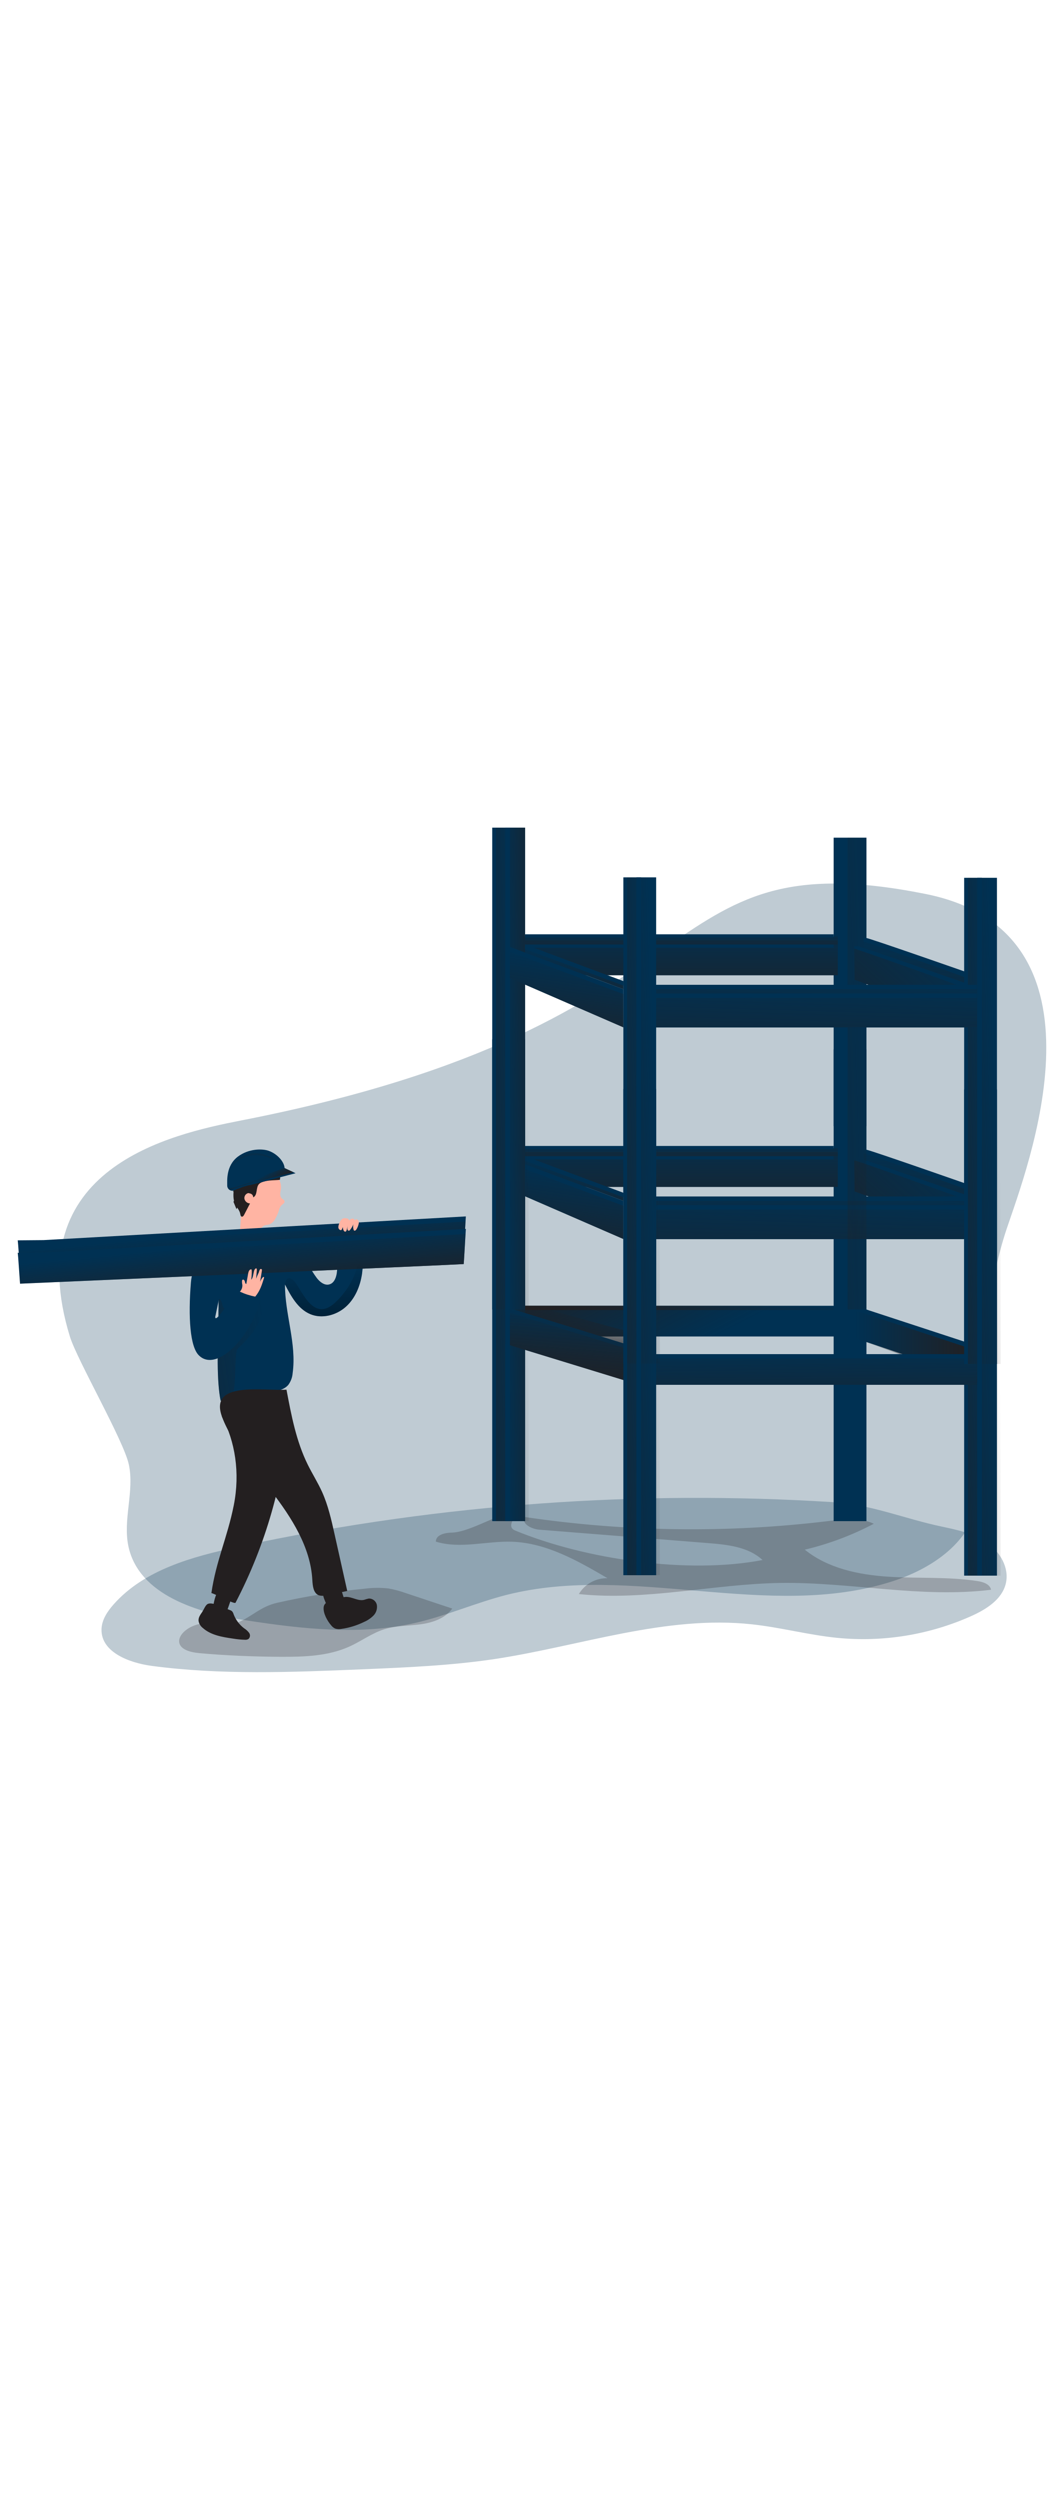 <svg id="Layer_1" xmlns="http://www.w3.org/2000/svg" xmlns:xlink="http://www.w3.org/1999/xlink" viewBox="0 0 500 500" data-imageid="construction-site-59" imageName="Construction Site" class="illustrations_image" style="width: 213px;"><defs><style>.cls-1_construction-site-59{fill:url(#linear-gradient);}.cls-1_construction-site-59,.cls-2_construction-site-59,.cls-3_construction-site-59,.cls-4_construction-site-59,.cls-5_construction-site-59,.cls-6_construction-site-59,.cls-7_construction-site-59,.cls-8_construction-site-59,.cls-9_construction-site-59,.cls-10_construction-site-59,.cls-11_construction-site-59,.cls-12_construction-site-59,.cls-13_construction-site-59,.cls-14_construction-site-59,.cls-15_construction-site-59,.cls-16_construction-site-59,.cls-17_construction-site-59,.cls-18_construction-site-59,.cls-19_construction-site-59,.cls-20_construction-site-59,.cls-21_construction-site-59,.cls-22_construction-site-59,.cls-23_construction-site-59,.cls-24_construction-site-59,.cls-25_construction-site-59,.cls-26_construction-site-59,.cls-27_construction-site-59,.cls-28_construction-site-59,.cls-29_construction-site-59,.cls-30_construction-site-59,.cls-31_construction-site-59,.cls-32_construction-site-59,.cls-33_construction-site-59,.cls-34_construction-site-59,.cls-35_construction-site-59,.cls-36_construction-site-59,.cls-37_construction-site-59,.cls-38_construction-site-59,.cls-39_construction-site-59,.cls-40_construction-site-59,.cls-41_construction-site-59,.cls-42_construction-site-59,.cls-43_construction-site-59,.cls-44_construction-site-59,.cls-45_construction-site-59{stroke-width:0px;}.cls-2_construction-site-59{fill:url(#linear-gradient-38-construction-site-59);}.cls-3_construction-site-59{fill:url(#linear-gradient-33-construction-site-59);}.cls-4_construction-site-59{fill:url(#linear-gradient-29-construction-site-59);}.cls-5_construction-site-59{fill:url(#linear-gradient-32-construction-site-59);}.cls-6_construction-site-59{fill:url(#linear-gradient-30-construction-site-59);}.cls-7_construction-site-59{fill:url(#linear-gradient-31-construction-site-59);}.cls-8_construction-site-59{fill:url(#linear-gradient-36-construction-site-59);}.cls-9_construction-site-59{fill:url(#linear-gradient-39-construction-site-59);}.cls-10_construction-site-59{fill:url(#linear-gradient-34-construction-site-59);}.cls-11_construction-site-59{fill:url(#linear-gradient-37-construction-site-59);}.cls-12_construction-site-59{fill:url(#linear-gradient-35-construction-site-59);}.cls-13_construction-site-59{fill:url(#linear-gradient-28-construction-site-59);}.cls-14_construction-site-59{fill:url(#linear-gradient-25-construction-site-59);}.cls-15_construction-site-59{fill:url(#linear-gradient-11-construction-site-59);}.cls-16_construction-site-59{fill:url(#linear-gradient-12-construction-site-59);}.cls-17_construction-site-59{fill:url(#linear-gradient-13-construction-site-59);}.cls-18_construction-site-59{fill:url(#linear-gradient-10-construction-site-59);}.cls-19_construction-site-59{fill:url(#linear-gradient-17-construction-site-59);}.cls-20_construction-site-59{fill:url(#linear-gradient-16-construction-site-59);}.cls-21_construction-site-59{fill:url(#linear-gradient-19-construction-site-59);}.cls-22_construction-site-59{fill:url(#linear-gradient-15-construction-site-59);}.cls-23_construction-site-59{fill:url(#linear-gradient-23-construction-site-59);}.cls-24_construction-site-59{fill:url(#linear-gradient-21-construction-site-59);}.cls-25_construction-site-59{fill:url(#linear-gradient-18-construction-site-59);}.cls-26_construction-site-59{fill:url(#linear-gradient-14-construction-site-59);}.cls-27_construction-site-59{fill:url(#linear-gradient-22-construction-site-59);}.cls-28_construction-site-59{fill:url(#linear-gradient-20-construction-site-59);}.cls-29_construction-site-59{fill:url(#linear-gradient-27-construction-site-59);}.cls-30_construction-site-59{fill:url(#linear-gradient-24-construction-site-59);}.cls-31_construction-site-59{fill:url(#linear-gradient-26-construction-site-59);}.cls-32_construction-site-59{fill:url(#linear-gradient-40-construction-site-59);}.cls-33_construction-site-59{fill:url(#linear-gradient-41-construction-site-59);}.cls-46_construction-site-59{opacity:.24;}.cls-34_construction-site-59{fill:url(#linear-gradient-4-construction-site-59);}.cls-35_construction-site-59{fill:url(#linear-gradient-2-construction-site-59);}.cls-36_construction-site-59{fill:url(#linear-gradient-3-construction-site-59);}.cls-37_construction-site-59{fill:url(#linear-gradient-8-construction-site-59);}.cls-38_construction-site-59{fill:url(#linear-gradient-9-construction-site-59);}.cls-39_construction-site-59{fill:url(#linear-gradient-7-construction-site-59);}.cls-40_construction-site-59{fill:url(#linear-gradient-5-construction-site-59);}.cls-41_construction-site-59{fill:url(#linear-gradient-6-construction-site-59);}.cls-42_construction-site-59{fill:#231f20;}.cls-43_construction-site-59{fill:#ffb4a3;}.cls-44_construction-site-59,.cls-45_construction-site-59{fill:#68e1fd;}.cls-45_construction-site-59{isolation:isolate;opacity:.25;}</style><linearGradient id="linear-gradient-construction-site-59" x1="-3398.95" y1="-6314.66" x2="-3522.29" y2="-6310.54" gradientTransform="translate(3823.04 6580.54)" gradientUnits="userSpaceOnUse"><stop offset="0" stop-color="#231f20" stop-opacity="0"/><stop offset="1" stop-color="#231f20"/></linearGradient><linearGradient id="linear-gradient-2-construction-site-59" x1="-3386.88" y1="-6316.06" x2="-3391.6" y2="-6232.3" gradientTransform="translate(3823.04 6514.83)" xlink:href="#linear-gradient-construction-site-59"/><linearGradient id="linear-gradient-3-construction-site-59" x1="-3370.66" y1="-6313.83" x2="-3444.51" y2="-6230.39" gradientTransform="translate(3823.04 6514.83)" xlink:href="#linear-gradient-construction-site-59"/><linearGradient id="linear-gradient-4-construction-site-59" x1="-3353.93" y1="-6291.98" x2="-3395.28" y2="-6290.46" xlink:href="#linear-gradient-construction-site-59"/><linearGradient id="linear-gradient-5-construction-site-59" x1="-3421.21" y1="-6285.21" x2="-3363.95" y2="-6285.21" xlink:href="#linear-gradient-construction-site-59"/><linearGradient id="linear-gradient-6-construction-site-59" x1="-3575.73" y1="-6316.55" x2="-3616.94" y2="-6315.03" xlink:href="#linear-gradient-construction-site-59"/><linearGradient id="linear-gradient-7-construction-site-59" x1="-3498.83" y1="-6283.49" x2="-3533.6" y2="-6351.38" xlink:href="#linear-gradient-construction-site-59"/><linearGradient id="linear-gradient-8-construction-site-59" x1="-3503.35" y1="-6310.08" x2="-3504.43" y2="-6296.54" xlink:href="#linear-gradient-construction-site-59"/><linearGradient id="linear-gradient-9-construction-site-59" x1="-3505.79" y1="-6387.99" x2="-3505.79" y2="-6342.44" xlink:href="#linear-gradient-construction-site-59"/><linearGradient id="linear-gradient-10-construction-site-59" x1="-3505.79" y1="-6387.54" x2="-3505.79" y2="-6335.66" xlink:href="#linear-gradient-construction-site-59"/><linearGradient id="linear-gradient-11-construction-site-59" x1="-3552.14" y1="-6370.47" x2="-3556.81" y2="-6342.66" xlink:href="#linear-gradient-construction-site-59"/><linearGradient id="linear-gradient-12-construction-site-59" x1="-3587.12" y1="-6316.24" x2="-3562.36" y2="-6316.52" xlink:href="#linear-gradient-construction-site-59"/><linearGradient id="linear-gradient-13-construction-site-59" x1="-3440.57" y1="-6287.56" x2="-3439.95" y2="-6232.67" xlink:href="#linear-gradient-construction-site-59"/><linearGradient id="linear-gradient-14-construction-site-59" x1="-3550.15" y1="-6304.74" x2="-3554.71" y2="-6248.01" xlink:href="#linear-gradient-construction-site-59"/><linearGradient id="linear-gradient-15-construction-site-59" x1="-3550.26" y1="-6302.43" x2="-3554.52" y2="-6249.31" xlink:href="#linear-gradient-construction-site-59"/><linearGradient id="linear-gradient-16-construction-site-59" x1="-3439.94" y1="-6364.65" x2="-3441.85" y2="-6296.73" xlink:href="#linear-gradient-construction-site-59"/><linearGradient id="linear-gradient-17-construction-site-59" x1="-3439.88" y1="-6361.63" x2="-3442.02" y2="-6285.63" xlink:href="#linear-gradient-construction-site-59"/><linearGradient id="linear-gradient-18-construction-site-59" x1="-3557.12" y1="-6304.32" x2="-3559.05" y2="-6280.24" xlink:href="#linear-gradient-construction-site-59"/><linearGradient id="linear-gradient-19-construction-site-59" x1="-3514.09" y1="-6292.19" x2="-3555.44" y2="-6290.67" xlink:href="#linear-gradient-construction-site-59"/><linearGradient id="linear-gradient-20-construction-site-59" x1="-3554.57" y1="-6368.94" x2="-3561.77" y2="-6317.8" xlink:href="#linear-gradient-construction-site-59"/><linearGradient id="linear-gradient-21-construction-site-59" x1="-3398.95" y1="-6414.04" x2="-3522.29" y2="-6409.93" xlink:href="#linear-gradient-construction-site-59"/><linearGradient id="linear-gradient-22-construction-site-59" x1="-3386.88" y1="-6415.45" x2="-3391.6" y2="-6331.69" gradientTransform="translate(3823.04 6514.83)" xlink:href="#linear-gradient-construction-site-59"/><linearGradient id="linear-gradient-23-construction-site-59" x1="-3370.64" y1="-6413.21" x2="-3444.5" y2="-6329.76" gradientTransform="translate(3823.04 6514.83)" xlink:href="#linear-gradient-construction-site-59"/><linearGradient id="linear-gradient-24-construction-site-59" x1="-3353.93" y1="-6391.36" x2="-3395.28" y2="-6389.84" xlink:href="#linear-gradient-construction-site-59"/><linearGradient id="linear-gradient-25-construction-site-59" x1="-3575.73" y1="-6415.93" x2="-3616.94" y2="-6414.41" xlink:href="#linear-gradient-construction-site-59"/><linearGradient id="linear-gradient-26-construction-site-59" x1="-3505.79" y1="-6487.37" x2="-3505.79" y2="-6441.83" xlink:href="#linear-gradient-construction-site-59"/><linearGradient id="linear-gradient-27-construction-site-59" x1="-3505.79" y1="-6486.92" x2="-3505.79" y2="-6435.05" xlink:href="#linear-gradient-construction-site-59"/><linearGradient id="linear-gradient-28-construction-site-59" x1="-3552.14" y1="-6469.85" x2="-3556.81" y2="-6442.04" xlink:href="#linear-gradient-construction-site-59"/><linearGradient id="linear-gradient-29-construction-site-59" x1="-3587.12" y1="-6415.62" x2="-3562.36" y2="-6415.9" xlink:href="#linear-gradient-construction-site-59"/><linearGradient id="linear-gradient-30-construction-site-59" x1="-3439.94" y1="-6464.04" x2="-3441.85" y2="-6396.11" xlink:href="#linear-gradient-construction-site-59"/><linearGradient id="linear-gradient-31-construction-site-59" x1="-3439.88" y1="-6461.02" x2="-3442.02" y2="-6385.02" xlink:href="#linear-gradient-construction-site-59"/><linearGradient id="linear-gradient-32-construction-site-59" x1="-3514.09" y1="-6391.57" x2="-3555.44" y2="-6390.05" xlink:href="#linear-gradient-construction-site-59"/><linearGradient id="linear-gradient-33-construction-site-59" x1="-3554.57" y1="-6468.33" x2="-3561.77" y2="-6417.18" xlink:href="#linear-gradient-construction-site-59"/><linearGradient id="linear-gradient-34-construction-site-59" x1="-3697.24" y1="-6367.09" x2="-3693.75" y2="-6361.58" xlink:href="#linear-gradient-construction-site-59"/><linearGradient id="linear-gradient-35-construction-site-59" x1="-3704.77" y1="-6316.4" x2="-3704.07" y2="-6273.03" gradientTransform="translate(3823.04 6514.83)" xlink:href="#linear-gradient-construction-site-59"/><linearGradient id="linear-gradient-36-construction-site-59" x1="-3709.11" y1="-6301.13" x2="-3708.71" y2="-6276.65" gradientTransform="translate(3823.04 6514.83)" xlink:href="#linear-gradient-construction-site-59"/><linearGradient id="linear-gradient-37-construction-site-59" x1="-3697.13" y1="-6221.71" x2="-3784.84" y2="-6208.64" gradientTransform="translate(3823.04 6514.83)" xlink:href="#linear-gradient-construction-site-59"/><linearGradient id="linear-gradient-38-construction-site-59" x1="-3706.94" y1="-6264.92" x2="-3696.7" y2="-6218.32" gradientTransform="translate(3823.04 6514.83)" xlink:href="#linear-gradient-construction-site-59"/><linearGradient id="linear-gradient-39-construction-site-59" x1="-3709.71" y1="-6274.39" x2="-3706.83" y2="-6244.62" gradientTransform="translate(3823.04 6514.83)" xlink:href="#linear-gradient-construction-site-59"/><linearGradient id="linear-gradient-40-construction-site-59" x1="-3709.71" y1="-6268.55" x2="-3706.82" y2="-6238.79" gradientTransform="translate(3823.04 6514.83)" xlink:href="#linear-gradient-construction-site-59"/><linearGradient id="linear-gradient-41-construction-site-59" x1="-3670.97" y1="-6258.1" x2="-3667.26" y2="-6183.06" gradientTransform="translate(3823.04 6514.83)" gradientUnits="userSpaceOnUse"><stop offset="0" stop-color="#000" stop-opacity="0"/><stop offset=".49" stop-color="#000" stop-opacity=".49"/><stop offset=".97" stop-color="#000"/></linearGradient></defs><path id="background_construction-site-59" class="cls-45_construction-site-59 targetColor" d="M113.34,189.22c-33.24,6.49-104.82,22.34-80.51,101.43,3.39,11.05,25.28,48.81,27.71,60.11,2.7,12.62-2.91,25.93-.17,38.55,4.94,22.68,32.38,31.11,55.33,34.63,26.54,4.07,53.9,7.14,80.02,1.06,14.41-3.35,28.06-9.39,42.4-13.04,58.85-14.83,122.93,12.12,180.76-6.2,17.12-5.41,34.23-16.2,39.63-33.33,3.48-11.15,1.5-23.19,1.44-34.89-.17-29.72,3.68-69.24,13.11-97.42s52.88-139.1-38.25-157.27c-132.4-26.4-90.54,61.29-321.46,106.37h-.01Z" style="fill: rgb(0, 49, 83);"/><path id="floor_construction-site-59" class="cls-45_construction-site-59 targetColor" d="M111.68,389.44c-21.29,4.6-43.8,10.68-58.25,26.95-2.98,3.35-5.66,7.36-5.73,11.84-.18,10.66,12.99,15.65,23.56,17.08,32.64,4.35,65.72,2.98,98.62,1.63,20.81-.87,41.68-1.74,62.27-4.79,40.46-6.09,80.59-20.78,121.31-16.34,13.41,1.46,26.52,4.99,39.94,6.34,21.57,2.13,43.32-1.41,63.1-10.26,6.95-3.13,14.3-7.72,16.13-15.14,1.83-7.42-2.66-15.01-8.83-19.31-6.17-4.3-13.77-5.95-21.13-7.5-17.73-3.73-33.04-10.35-51.2-11.5-22.97-1.44-45.99-2.11-69.04-2-45.64.23-91.22,3.51-136.43,9.82-24.93,3.48-49.7,7.87-74.31,13.18h-.01Z" style="fill: rgb(0, 49, 83);"/><g id="shadow_construction-site-59" class="cls-46_construction-site-59"><path class="cls-42_construction-site-59" d="M93.43,439.31c12.75,1.16,25.56,1.66,38.36,1.74,11.08.05,22.51-.29,32.58-4.89,5.52-2.52,10.5-6.28,16.3-8.07,5.46-1.69,11.3-1.54,16.94-2.3,5.64-.76,11.61-2.74,14.92-7.39l-21.63-7.19c-2.74-1-5.56-1.76-8.43-2.26-3.67-.4-7.37-.36-11.03.11-13.88,1.34-27.66,3.56-41.25,6.64-7.62,1.74-11.57,6.26-18.18,9.16-5.32,2.34-8.51.5-13.91.35-12.56-.34-21.53,12.54-4.67,14.08v.02Z"/><path class="cls-42_construction-site-59" d="M212.24,382.74c-3.18.05-7.46,1.04-7.42,4.23,11.48,3.56,23.83-.37,35.84.05,16.15.57,30.86,8.96,44.82,17.13-5.5-.13-10.65,2.71-13.46,7.44,31.46,3.32,62.98-4.7,94.6-5.22,33.1-.5,66.27,7.27,99.11,3.19-.57-2.67-3.79-3.69-6.49-4.09-13.81-2.09-27.89-1.14-41.82-2.03-13.94-.9-28.37-3.92-39.23-12.69,11.28-2.68,22.18-6.77,32.44-12.17-6.52-3.07-14.13-2.13-21.28-1.27-47.48,5.74-95.52,5.09-142.83-1.91-1.63,3.26,3.35,5.69,6.95,5.97l79.28,6.29c9.08.72,18.91,1.74,25.59,7.95-35.06,6.73-83.24-.23-116.27-13.86-5.42-2.24,3.39-8.56-2.46-7.95-6.79.71-19.23,8.79-27.39,8.94h.02Z"/></g><g id="construction_construction-site-59"><rect class="cls-44_construction-site-59 targetColor" x="391.75" y="155.83" width="15.41" height="221.52" style="fill: rgb(0, 49, 83);"/><rect class="cls-1_construction-site-59" x="398.29" y="155.83" width="8.87" height="221.52"/><path class="cls-44_construction-site-59 targetColor" d="M407.16,202.99c0-.49,55.4,18.93,55.4,18.93l1.32,19.03-57.94-20.97-.15-17h1.37Z" style="fill: rgb(0, 49, 83);"/><path class="cls-35_construction-site-59" d="M405.78,204.62c0-.49,56.78,19.95,56.78,19.95l1.32,15.57-57.94-20.97-.16-14.55h0Z"/><path class="cls-44_construction-site-59 targetColor" d="M402.82,206.78c0-.49,55.39,18.93,55.39,18.93l1.32,17.81-57.94-20.97-.17-15.81,1.41.04h0Z" style="fill: rgb(0, 49, 83);"/><path class="cls-36_construction-site-59" d="M401.44,207.99c0-.49,56.77,19.95,56.77,19.95l1.32,15.57-57.94-20.97-.15-14.55Z"/><rect class="cls-44_construction-site-59 targetColor" x="453.08" y="174.67" width="15.41" height="228.27" style="fill: rgb(0, 49, 83);"/><rect class="cls-34_construction-site-59" x="454.84" y="174.67" width="15.41" height="228.27"/><rect class="cls-44_construction-site-59 targetColor" x="459.23" y="174.67" width="2.17" height="228.27" style="fill: rgb(0, 49, 83);"/><polygon class="cls-44_construction-site-59 targetColor" points="459.35 295.1 459.35 297.96 459.09 310.66 401.83 291.47 401.73 291.43 402.47 276.46 459.35 295.1" style="fill: rgb(0, 49, 83);"/><polygon class="cls-40_construction-site-59" points="459.09 297.31 459.09 312.02 401.83 291.47 402.47 278.64 459.09 297.31"/><rect class="cls-44_construction-site-59 targetColor" x="231.31" y="151.12" width="15.41" height="226.23" style="fill: rgb(0, 49, 83);"/><rect class="cls-41_construction-site-59" x="233.07" y="151.12" width="15.41" height="226.23"/><rect class="cls-44_construction-site-59 targetColor" x="240.78" y="276.24" width="152.93" height="14.41" style="fill: rgb(0, 49, 83);"/><rect class="cls-39_construction-site-59" x="240.78" y="276.24" width="152.93" height="14.41"/><rect class="cls-37_construction-site-59" x="246.57" y="276.24" width="145.17" height="1.97"/><rect class="cls-44_construction-site-59 targetColor" x="240.78" y="202.21" width="152.93" height="14.41" style="fill: rgb(0, 49, 83);"/><rect class="cls-38_construction-site-59" x="240.78" y="202.21" width="152.93" height="14.41"/><rect class="cls-44_construction-site-59 targetColor" x="242.78" y="206.01" width="152.93" height="14.41" style="fill: rgb(0, 49, 83);"/><rect class="cls-18_construction-site-59" x="240.78" y="204.01" width="152.93" height="16.41"/><polygon class="cls-44_construction-site-59 targetColor" points="292.93 223.22 246.72 206.01 246.72 209.77 292.93 226.96 292.93 223.22" style="fill: rgb(0, 49, 83);"/><polygon class="cls-15_construction-site-59" points="292.93 223.22 246.72 206.01 246.72 209.77 292.93 226.96 292.93 223.22"/><rect class="cls-44_construction-site-59 targetColor" x="246.72" y="206.01" width="145.03" height="1.5" style="fill: rgb(0, 49, 83);"/><rect class="cls-44_construction-site-59 targetColor" x="246.72" y="201.2" width="145.03" height="1.5" style="fill: rgb(0, 49, 83);"/><rect class="cls-44_construction-site-59 targetColor" x="237.46" y="151.12" width="9.26" height="226.23" style="fill: rgb(0, 49, 83);"/><rect class="cls-16_construction-site-59" x="237.46" y="151.12" width="9.26" height="226.23"/><rect class="cls-44_construction-site-59 targetColor" x="306.16" y="298.94" width="152.93" height="14.41" style="fill: rgb(0, 49, 83);"/><rect class="cls-17_construction-site-59" x="306.16" y="300.93" width="152.93" height="12.41"/><polygon class="cls-44_construction-site-59 targetColor" points="237.46 294.09 305.11 314.8 305.06 297.55 237.46 276.79 237.46 294.09" style="fill: rgb(0, 49, 83);"/><polygon class="cls-26_construction-site-59" points="305.11 314.8 305.1 314.8 237.46 294.09 237.46 276.79 305.06 297.55 305.11 314.8"/><polygon class="cls-22_construction-site-59" points="305.1 314.8 237.46 294.09 237.46 278.86 305.06 299.62 305.1 314.8"/><rect class="cls-44_construction-site-59 targetColor" x="306.16" y="224.91" width="152.93" height="13.96" style="fill: rgb(0, 49, 83);"/><rect class="cls-20_construction-site-59" x="306.16" y="226.96" width="152.93" height="11.91"/><rect class="cls-44_construction-site-59 targetColor" x="306.16" y="229" width="152.93" height="15.96" style="fill: rgb(0, 49, 83);"/><rect class="cls-19_construction-site-59" x="306.16" y="231.05" width="152.93" height="13.84"/><polygon class="cls-25_construction-site-59" points="237.46 276.79 252.88 276.79 292.93 287.7 292.93 293.83 237.46 276.79"/><rect class="cls-44_construction-site-59 targetColor" x="237.46" y="151.12" width="2.17" height="226.23" style="fill: rgb(0, 49, 83);"/><rect class="cls-44_construction-site-59 targetColor" x="292.93" y="174.46" width="15.41" height="228.27" style="fill: rgb(0, 49, 83);"/><rect class="cls-21_construction-site-59" x="294.69" y="174.46" width="15.41" height="228.27"/><rect class="cls-44_construction-site-59 targetColor" x="299.08" y="174.46" width="2.17" height="228.27" style="fill: rgb(0, 49, 83);"/><polygon class="cls-44_construction-site-59 targetColor" points="239.63 207.12 292.93 226.96 292.93 244.89 239.63 221.75 239.63 207.12" style="fill: rgb(0, 49, 83);"/><polygon class="cls-28_construction-site-59" points="239.63 209.42 292.93 229.27 292.93 244.89 239.63 221.75 239.63 209.42"/><polygon class="cls-44_construction-site-59 targetColor" points="246.72 206.01 292.93 223.22 292.93 225.27 246.72 208.12 246.72 206.01" style="fill: rgb(0, 49, 83);"/><rect class="cls-44_construction-site-59 targetColor" x="391.75" y="56.45" width="15.41" height="135.46" style="fill: rgb(0, 49, 83);"/><rect class="cls-24_construction-site-59" x="398.29" y="56.45" width="8.87" height="221.52"/><path class="cls-44_construction-site-59 targetColor" d="M407.16,103.59c0-.48,55.4,18.93,55.4,18.93l1.32,19-57.94-20.97-.15-17,1.37.03h0Z" style="fill: rgb(0, 49, 83);"/><path class="cls-27_construction-site-59" d="M405.78,105.23c0-.48,56.78,20,56.78,20l1.32,15.54-57.97-20.96-.13-14.57h0Z"/><path class="cls-44_construction-site-59 targetColor" d="M402.82,107.39c0-.49,55.39,18.93,55.39,18.93l1.32,17.82-57.94-20.97-.15-15.78h1.38Z" style="fill: rgb(0, 49, 83);"/><path class="cls-23_construction-site-59" d="M401.44,108.61c0-.49,56.77,20,56.77,20l1.32,15.54-57.94-20.97-.15-14.56h0Z"/><rect class="cls-44_construction-site-59 targetColor" x="453.08" y="75.29" width="15.41" height="228.27" style="fill: rgb(0, 49, 83);"/><rect class="cls-30_construction-site-59" x="454.84" y="75.29" width="15.41" height="228.27"/><rect class="cls-44_construction-site-59 targetColor" x="459.23" y="75.29" width="2.17" height="228.27" style="fill: rgb(0, 49, 83);"/><rect class="cls-44_construction-site-59 targetColor" x="231.31" y="51.74" width="15.41" height="226.23" style="fill: rgb(0, 49, 83);"/><rect class="cls-14_construction-site-59" x="233.07" y="51.74" width="15.41" height="226.23"/><rect class="cls-44_construction-site-59 targetColor" x="240.78" y="102.83" width="152.93" height="14.41" style="fill: rgb(0, 49, 83);"/><rect class="cls-31_construction-site-59" x="240.78" y="102.83" width="152.93" height="14.41"/><rect class="cls-44_construction-site-59 targetColor" x="242.78" y="106.63" width="152.93" height="14.41" style="fill: rgb(0, 49, 83);"/><rect class="cls-29_construction-site-59" x="240.78" y="104.63" width="152.93" height="16.41"/><polygon class="cls-44_construction-site-59 targetColor" points="292.93 123.83 246.72 106.63 246.72 110.37 292.93 127.58 292.93 123.83" style="fill: rgb(0, 49, 83);"/><polygon class="cls-13_construction-site-59" points="292.93 123.83 246.72 106.63 246.72 110.37 292.93 127.58 292.93 123.83"/><rect class="cls-44_construction-site-59 targetColor" x="246.72" y="106.63" width="145.03" height="1.5" style="fill: rgb(0, 49, 83);"/><rect class="cls-44_construction-site-59 targetColor" x="246.72" y="101.82" width="145.03" height="1.5" style="fill: rgb(0, 49, 83);"/><rect class="cls-44_construction-site-59 targetColor" x="237.46" y="51.74" width="9.26" height="226.23" style="fill: rgb(0, 49, 83);"/><rect class="cls-4_construction-site-59" x="237.46" y="51.74" width="9.26" height="226.23"/><rect class="cls-44_construction-site-59 targetColor" x="306.16" y="125.53" width="152.93" height="13.96" style="fill: rgb(0, 49, 83);"/><rect class="cls-6_construction-site-59" x="306.16" y="127.58" width="152.93" height="11.91"/><rect class="cls-44_construction-site-59 targetColor" x="306.16" y="129.61" width="152.93" height="15.96" style="fill: rgb(0, 49, 83);"/><rect class="cls-7_construction-site-59" x="306.16" y="131.66" width="152.93" height="13.84"/><rect class="cls-44_construction-site-59 targetColor" x="237.46" y="51.74" width="2.17" height="226.23" style="fill: rgb(0, 49, 83);"/><rect class="cls-44_construction-site-59 targetColor" x="292.93" y="75.08" width="15.41" height="228.27" style="fill: rgb(0, 49, 83);"/><rect class="cls-5_construction-site-59" x="294.69" y="75.08" width="15.41" height="228.27"/><rect class="cls-44_construction-site-59 targetColor" x="299.08" y="75.08" width="2.17" height="228.27" style="fill: rgb(0, 49, 83);"/><polygon class="cls-44_construction-site-59 targetColor" points="239.63 107.74 292.93 127.58 292.93 145.5 239.63 122.36 239.63 107.74" style="fill: rgb(0, 49, 83);"/><polygon class="cls-3_construction-site-59" points="239.63 110.04 292.93 129.88 292.93 145.5 239.63 122.36 239.63 110.04"/><polygon class="cls-44_construction-site-59 targetColor" points="246.72 106.63 292.93 123.83 292.93 125.87 246.72 108.72 246.72 106.63" style="fill: rgb(0, 49, 83);"/></g><g id="character_construction-site-59"><path class="cls-43_construction-site-59" d="M130.55,216.16c1.13,1.43,1.66,3.24,1.48,5.05-.09.79-.3,1.57-.34,2.36-.08.8.17,1.6.7,2.21.47.45,1.21.74,1.32,1.37.17.87-.91,1.38-1.55,2.01-.56.7-.95,1.52-1.13,2.4-.39,1.28-.93,2.52-1.6,3.69-.58,1.23-1.58,2.21-2.82,2.76-.87.31-1.93.23-2.76.71-1.95,1.12-1.49,4.35-3.29,5.73-.52.35-1.12.56-1.74.63-1.43.22-2.89.02-4.21-.57-.59-.23-1.11-.63-1.48-1.15-.35-.7-.47-1.49-.36-2.27.15-2.61.5-5.27.42-7.9-.04-1.41-.21-2.82-.19-4.23.04-4.23,1.95-8.22,5.22-10.91,3.34-2.64,7.82-3.35,11.81-1.88l-.77-.87"/><path class="cls-42_construction-site-59" d="M116.62,223.33c-1.22.32-1.98,1.53-1.74,2.76.31,1.2,1.37,2.05,2.61,2.1l-2.77,5.33c-.23.45-.63.99-1.12.87s-.62-.8-.71-1.33c-.3-1.68-1.62-2.96-2.36-4.49-1.1-2.23-.87-4.86-.68-7.34.2-2.21.43-4.52,1.63-6.39.7-1.01,1.57-1.89,2.56-2.61,1.66-1.41,3.66-2.34,5.8-2.7,1.81-.13,3.62.1,5.34.66,1.73.37,3.35,1.12,4.75,2.2,1.4,1.12,2.03,2.96,1.6,4.7-2.61.35-7.68,0-9.72,1.9-1.74,1.64-.56,5.22-2.81,6.34-.09-1.5-1.11-1.82-2.36-2.01h-.02Z"/><path class="cls-44_construction-site-59 targetColor" d="M138.89,214c-.8-.48-4.35-1.96-5.16-2.44-.16-2.82-3.19-6.49-7.35-8.05-3.11-1.12-9.51-1.12-14.59,2.69-5.76,4.35-4.96,11.63-5.02,13.54-.03,1.34,1.02,2.45,2.36,2.49.35,0,.7-.06,1.03-.2,1.54-.7,3.12-1.3,4.73-1.81l6.95-1.74c4.91-1.3,12.11-3.2,17.04-4.47h.01Z" style="fill: rgb(0, 49, 83);"/><polygon class="cls-10_construction-site-59" points="137.82 213.54 117.26 218.86 124.05 215.25 125.91 214.27 129.05 213.18 132.59 211.96 133.73 211.56 137.82 213.54"/><polygon class="cls-42_construction-site-59" points="117.26 219.55 111.12 230.85 109.71 227.41 111.65 224.01 109.41 222.39 111.79 221.31 113.34 222.55 113.97 220.5 117.26 219.55"/><path class="cls-44_construction-site-59 targetColor" d="M107.63,221.63s.97.25,3.48-.87c2.01-.81,4.08-1.46,6.19-1.93l8.64-4.59s-10.99-5.53-17.47.74c-.03.02-2.56,3.49-.83,6.65h-.01Z" style="fill: rgb(0, 49, 83);"/><path class="cls-12_construction-site-59" d="M107.5,212.52s4.7-8.08,12.24-8.05c3.56.03,6.98,1.32,9.68,3.64,0,0-12.95-8.15-21.92,4.41Z"/><path class="cls-8_construction-site-59" d="M107.33,220.95s.09,1.24,2.16.43c2.08-.81,8.34-2.61,8.34-2.61l2.89-1.74s-12.25,4.7-13.4,3.91h.01Z"/><path class="cls-42_construction-site-59" d="M110.67,415.67c14.19-27.18,22.71-56.96,25.03-87.53.21-2.78.32-5.77-1.15-8.15-2.81-4.56-9.42-4.29-14.7-3.48-2.4.38-5.11.98-6.31,3.09-.87,1.56-10.02,7.19-9.19,8.77,6.09,11.48,8.55,26.21,5.51,41.52-2.99,15.07-8.36,26.2-10.52,41.24,1.23.1,10.86,5.42,11.33,4.53h0Z"/><path class="cls-44_construction-site-59 targetColor" d="M170.14,261.17c-.87,5.89-3.29,11.74-7.75,15.65s-11.12,5.65-16.61,3.33c-5.75-2.43-9.02-8.4-11.86-13.91-.06,13.97,5.55,27.82,3.6,41.62-.14,2.02-.87,3.95-2.08,5.57-1.5,1.74-3.81,2.46-6.01,3.07-7.68,2.09-15.54,3.48-23.47,4.15-.77.06-1.52.13-2.29.17-.92-4.56-1.3-10.49-1.37-17.73v-2.19c0-5.81.14-12.38.36-19.66v-2.11c0-.41,0-1.04.05-1.74v-4.23c.15-4.52.3-9.28.43-14.27,0-.64,0-1.28.04-1.93.02-1.77.23-3.54.63-5.27.62-2.88,2.33-5.4,4.77-7.04h0c1.83-1.2,3.8-2.15,5.88-2.83,8.31-2.91,18.2-1.17,24.14,5.09,1.02,1.09,1.94,2.27,2.74,3.54,1.32,2.02,2.42,4.17,3.56,6.31,1.15,2.28,2.49,4.45,4.01,6.49,1.37,1.74,3.37,3.4,5.54,3.02,3.11-.56,3.96-4.56,4-7.69.06-5.2-.23-10.41-.87-15.57,3.98-.36,7.98-.22,11.92.43.49,3.19.82,6.4.98,9.62.13,2.71.02,5.43-.34,8.13v-.02Z" style="fill: rgb(0, 49, 83);"/><path class="cls-11_construction-site-59" d="M120.32,286.43c-2.33,3.8-5.5,7.01-8.69,10.08-1.5,1.43-.63,18.73-2.18,20.13-.57.5-1.95,2.21-3.48,4-.77.06-1.52.13-2.29.17-.92-4.56-1.3-10.49-1.37-17.73v-2.19c0-5.81.14-12.38.36-19.66v-2.11c0-.41,0-1.04.05-1.74v-4.23c1.09-.95,1.88,3.03,2.08,3.55.07.17.16.33.29.47.18.14.4.21.63.18,1.03-.17,1.97-.72,2.61-1.55,1.7-1.7,3.32-3.48,4.86-5.34l10.28,3.27c.67,4.42-.79,8.89-3.13,12.69h-.02Z"/><path class="cls-44_construction-site-59 targetColor" d="M122.22,273.46c-3.02,12.38-12,24.34-19.92,27.44-3.24,1.26-6.3,1.04-8.69-1.24-4.35-3.89-5.22-18.26-3.89-34.36.15-1.99.55-3.95,1.2-5.83.92-2.57,2.33-4.95,4.13-7.01,3.71-4,8.5-6.84,13.79-8.19l-.08.35-1.41,6.85-1.49,7.2-2.98,14.47-1.74,8.34c0,.95.58.7,1.47-.24,2.48-2.61,7.42-10.58,9.5-12.24.06-.05.12-.1.17-.16l9.93,4.62h.01Z" style="fill: rgb(0, 49, 83);"/><path class="cls-2_construction-site-59" d="M144.9,256.75c-.29.06-.59.1-.87.14-6.38.76-12.82.5-19.24.64s-12.62.66-18.93,1.13l-2.55.2c-4.12.28-8.26.52-12.4.6.92-2.57,2.33-4.95,4.13-7.01.61-.14,1.23-.23,1.85-.28,2.36-.19,4.72-.37,7.09-.51,1.12-.08,2.24-.14,3.36-.2,7.51-.43,15.01-.7,22.52-.97,3.83-.13,7.65-.26,11.47-.05h0c1.33,2.02,2.43,4.17,3.57,6.31h0Z"/><path class="cls-42_construction-site-59" d="M127.64,363.46c9.41,12.28,18.3,26.08,19.13,41.49.16,2.77.47,6.22,3.06,7.22,1.24.34,2.56.32,3.79-.06l9.56-1.97-5.96-26.66c-1.5-6.73-3.02-13.52-5.85-19.8-1.99-4.41-4.6-8.51-6.75-12.86-5.42-10.97-7.73-23.17-9.99-35.2-11.19.73-36.6-4.25-30.27,12.81,5.02,13.61,16.12,22.86,23.27,35.04h.01Z"/><path class="cls-42_construction-site-59" d="M153.13,415.8c.17.62.47,1.19.87,1.7.84.81,2.03,1.14,3.16.87,1.11-.27,2.17-.74,3.13-1.36.54-.25,1-.64,1.33-1.13.32-.85.29-1.78-.09-2.61l-1.57-4.98c-.05-.3-.23-.57-.49-.73-.34-.07-.7.03-.96.27-1.74,1.16-4.35,1.3-5.95,2.45s-.06,3.8.56,5.53h.01Z"/><path class="cls-42_construction-site-59" d="M100.01,418.16c1.56,1.03,3.29,1.78,5.1,2.23.28.09.59.09.87,0,.42-.15.61-.62.75-1.03l2.25-6.45c-.27.78-4.82-3.16-5.9-2.76-2.01.79-2.68,6.21-3.07,8.02h0Z"/><path class="cls-42_construction-site-59" d="M159.54,413.55c.97-.35,1.99-.56,3.03-.63,2.89-.07,5.66,2.06,8.48,1.4.73-.25,1.47-.47,2.23-.63,1.85-.07,3.48,1.23,3.82,3.05.27,1.8-.31,3.62-1.57,4.92-1.26,1.27-2.76,2.29-4.41,3-3.39,1.66-7.02,2.78-10.75,3.3-.94.19-1.91.13-2.83-.16-.75-.34-1.4-.85-1.9-1.5-1.81-2.07-3.86-5.7-3.54-8.59.34-3.05,5.03-3.42,7.46-4.16h-.02Z"/><path class="cls-42_construction-site-59" d="M107.86,419.04c.41.12.79.31,1.13.57.38.42.65.93.8,1.48.98,2.6,2.68,4.87,4.89,6.55.92.57,1.73,1.3,2.38,2.16.65.91.52,2.16-.31,2.9-.5.28-1.07.4-1.64.35-1.89-.05-3.76-.24-5.62-.55-5.05-.73-10.43-1.61-14.22-5.02-1.04-.81-1.74-1.97-1.96-3.27-.16-1.65.87-2.96,1.74-4.24.63-.94,1.43-3.03,2.42-3.65,2.22-1.36,8.15,1.95,10.41,2.73h-.02Z"/><path class="cls-44_construction-site-59 targetColor" d="M218.91,234.28s-.06.95-.14,2.4c-.26,4.54-.81,13.96-.87,14.13s-208.48,9.23-208.48,9.23l-.87-12.17-.22-2.36,12.17-.11,198.4-11.12h0Z" style="fill: rgb(0, 49, 83);"/><path class="cls-9_construction-site-59" d="M218.77,236.68c-.26,4.54-.81,13.96-.87,14.13s-208.48,9.23-208.48,9.23l-.87-12.17,11.95-.1,198.26-11.09h0Z"/><path class="cls-44_construction-site-59 targetColor" d="M218.91,240.12s-.06.95-.14,2.4c-.26,4.55-.81,13.97-.87,14.13s-208.48,9.21-208.48,9.21l-.87-12.17-.22-2.33,12.17-.11,198.4-11.12h0Z" style="fill: rgb(0, 49, 83);"/><path class="cls-32_construction-site-59" d="M218.77,242.52c-.26,4.55-.81,13.97-.87,14.13s-208.48,9.21-208.48,9.21l-.87-12.17,11.95-.06,198.26-11.1h0Z"/><path class="cls-43_construction-site-59" d="M119.95,271.93c2.2-2.66,3.06-5.33,4.08-8.63.3-.99-.66-1.03-1.8,1.68.29-1.92.87-5.02.87-5.76-1.02-.94-1.24.77-1.53,1.47-.45.92-.85,1.86-1.21,2.83.17-1.65.16-2.43.33-4.08,0-.3,0-.72-.3-.79-1.56.31-.95,3.96-2.34,5.35.23-1.52.46-5.12,0-4.89-.87,0-1.29,1.11-1.44,1.99l-.87,4.93c-.49-.15-.58-.77-.7-1.27s-.65-1.04-1.06-.74c-.13.12-.22.28-.24.45-.04.62,0,1.25.14,1.86.11,1.2-.31,2.4-1.15,3.27,2.3,1.08,4.73,1.87,7.23,2.34h-.01Z"/><path class="cls-43_construction-site-59" d="M160.41,235.81c-.46.56-.81,1.2-1.03,1.89-.25.53-.38,1.1-.37,1.69,0,.6.39,1.12.96,1.32.15.05.31.04.44-.04.09-.07.16-.17.21-.28.47-.89.87-1.82,1.2-2.77-.72.9-.87,2.14-.37,3.19.17.36.51.7.87.62s.5-.47.59-.81c.23-.8.41-1.61.56-2.42-.12.52-.2,1.05-.23,1.58-.03.27,0,.55.1.81.11.26.37.43.65.41.23-.07.43-.22.56-.43.62-.8,1.13-1.68,1.52-2.61-.19.86-.15,1.76.1,2.61.04.13.11.25.22.33.36.27.87-.13,1.08-.51.46-.72.8-1.52,1.01-2.35.14-.44.17-.9.09-1.36-.09-.47-.42-.85-.87-1-.46-.12-.92.15-1.05.61.08-.58-.57-1.05-1.16-.99-.58.12-1.09.46-1.42.95-.05-.56-.49-1-1.05-1.04-1.02-.1-1.76-.32-2.59.61h-.02Z"/><path class="cls-33_construction-site-59" d="M170.14,261.17c-.87,5.89-3.29,11.74-7.75,15.65s-11.12,5.65-16.61,3.33c-5.75-2.43-9.02-8.4-11.86-13.91,0,0,.34-4.93,3.91-1.99s8.87,20.75,19.81,10.35c10.95-10.41,10.99-21.51,10.99-21.51l1.87-.08c.13,2.73,0,5.46-.36,8.16Z"/></g></svg>